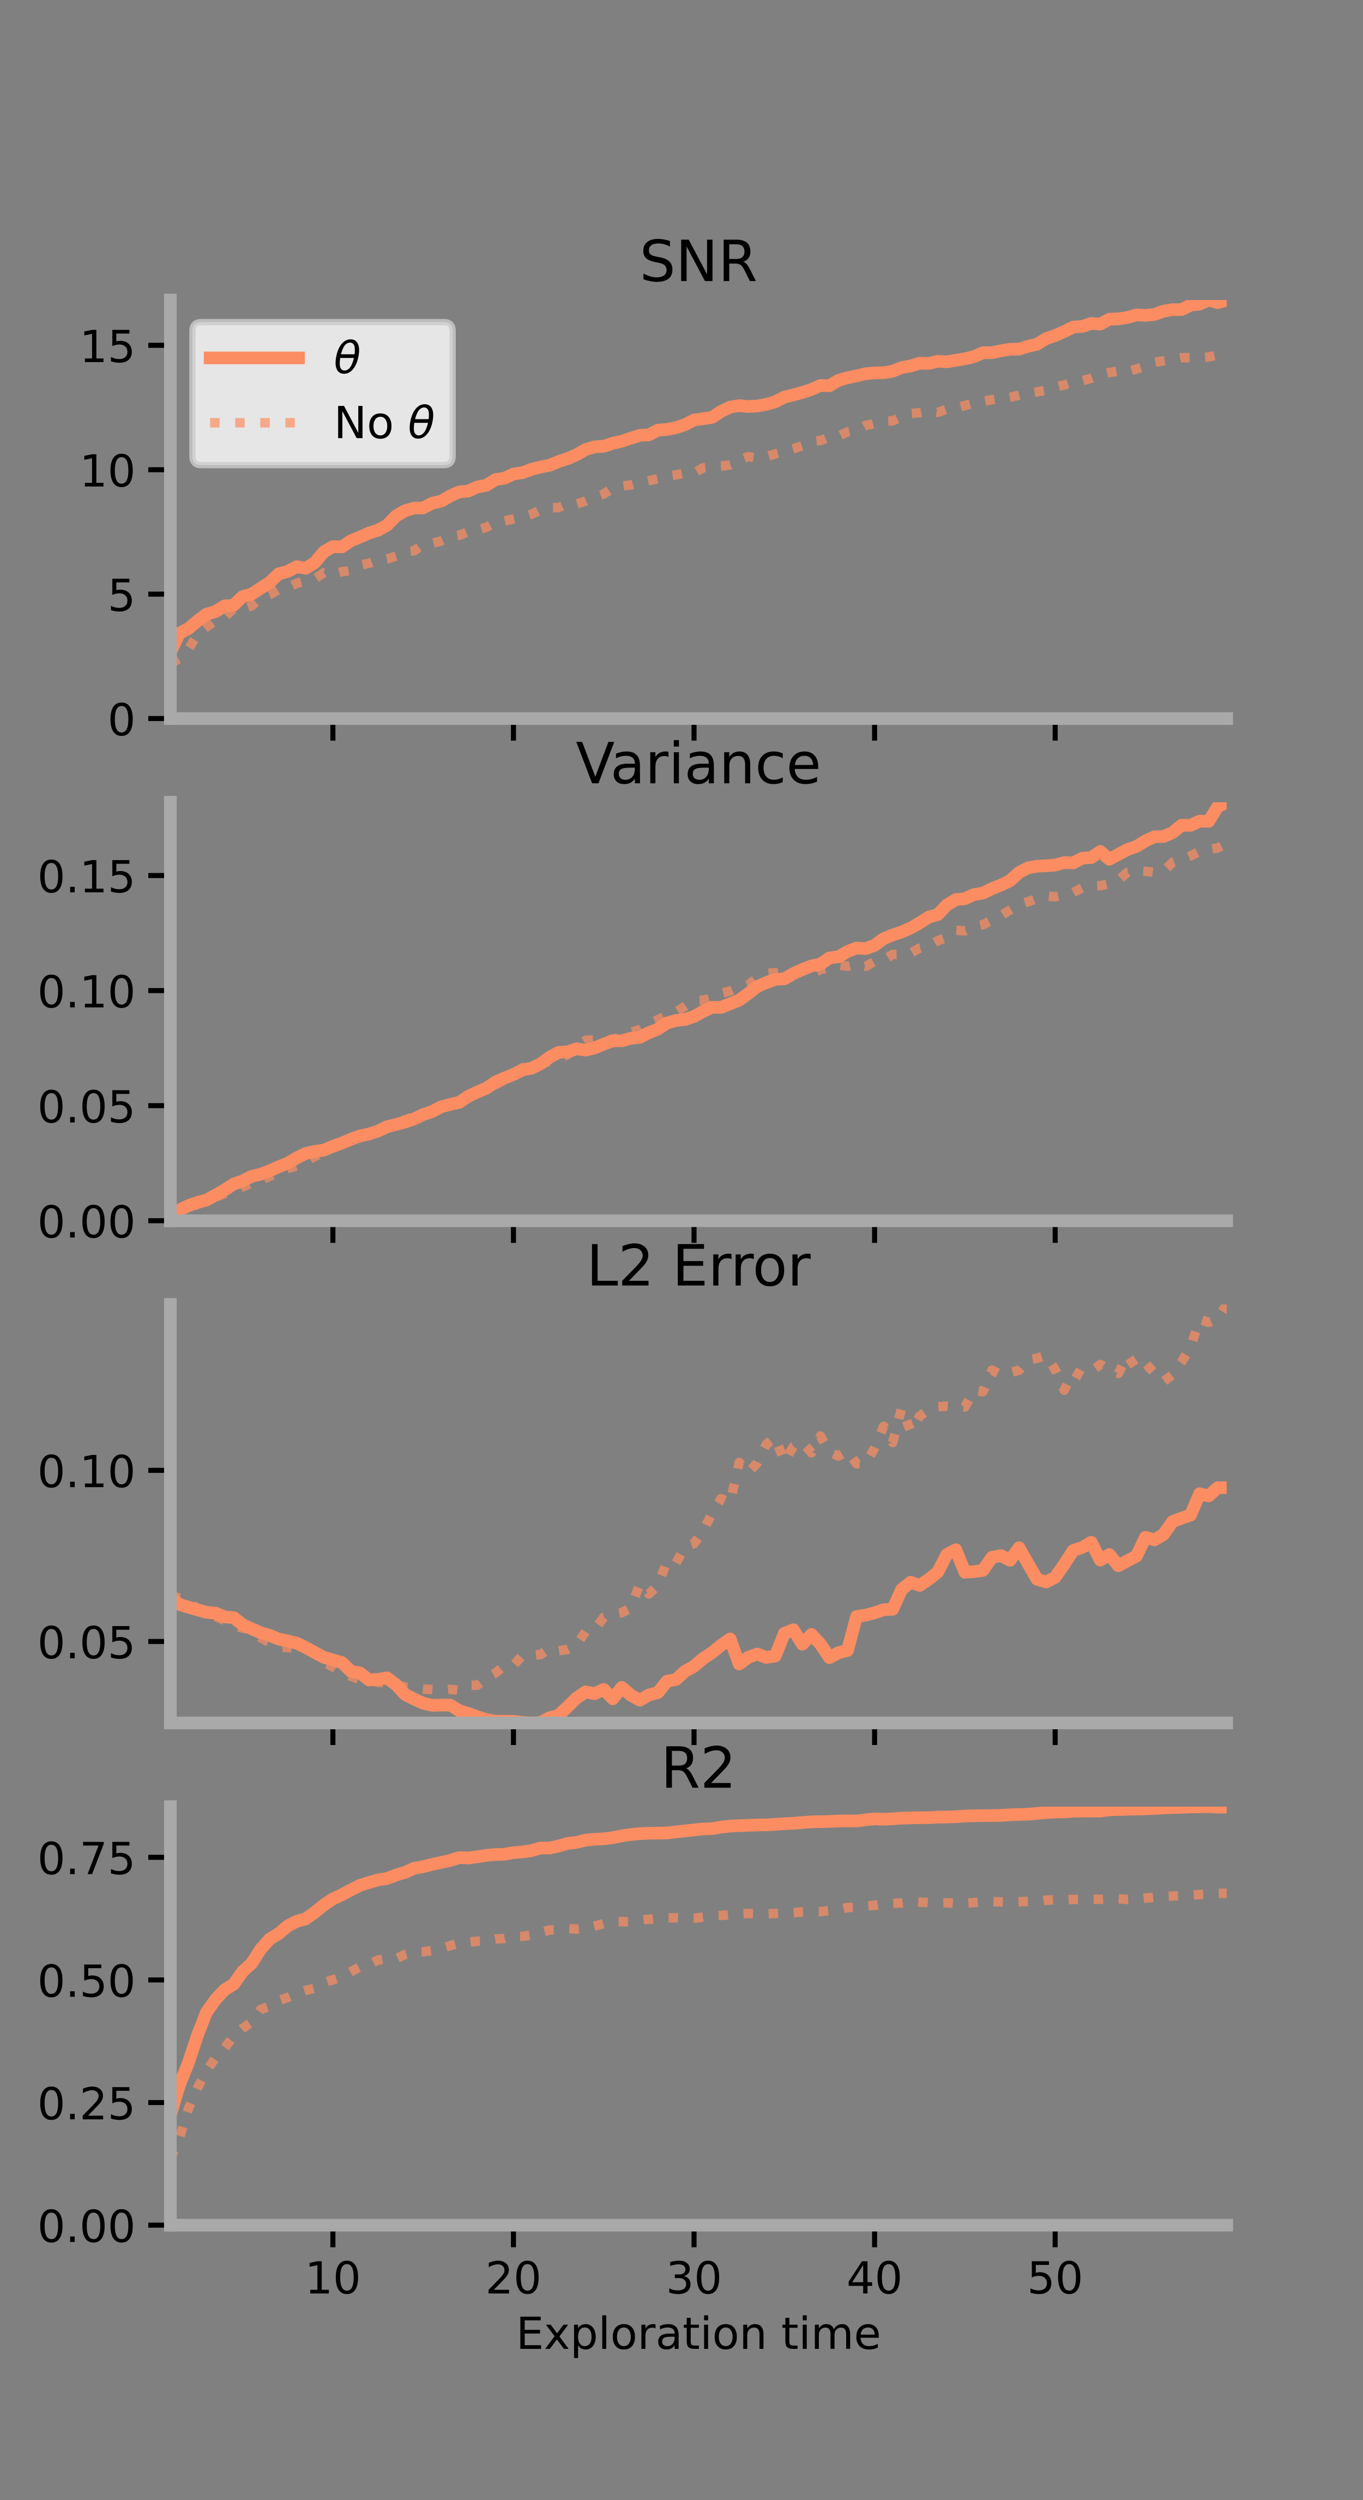 <?xml version="1.0" encoding="utf-8" standalone="no"?>
<!DOCTYPE svg PUBLIC "-//W3C//DTD SVG 1.1//EN"
  "http://www.w3.org/Graphics/SVG/1.1/DTD/svg11.dtd">
<!-- Created with matplotlib (https://matplotlib.org/) -->
<svg height="396pt" version="1.1" viewBox="0 0 216 396" width="216pt" xmlns="http://www.w3.org/2000/svg" xmlns:xlink="http://www.w3.org/1999/xlink">
 <rect x="0" y="0" width="216" height="396" fill="#808080" stroke="none"/>
 <defs>
  <style type="text/css">*{stroke-linecap:butt;stroke-linejoin:round;}</style>
 </defs>
 <g id="figure_1">
  <g id="patch_1">
   <path d="M 0 396 
L 216 396 
L 216 0 
L 0 0 
z
" style="fill:none;"/>
  </g>
  <g id="axes_1">
   <g id="patch_2">
    <path d="M 27 113.807 
L 194.4 113.807 
L 194.4 47.52 
L 27 47.52 
z
" style="fill:none;"/>
   </g>
   <g id="matplotlib.axis_1">
    <g id="xtick_1">
     <g id="line2d_1">
      <defs>
       <path d="M 0 0 
L 0 3.5 
" id="m6ef747f770" style="stroke:#000000;stroke-width:0.8;"/>
      </defs>
      <g>
       <use style="stroke:#000000;stroke-width:0.8;" x="52.754" xlink:href="#m6ef747f770" y="113.807"/>
      </g>
     </g>
    </g>
    <g id="xtick_2">
     <g id="line2d_2">
      <g>
       <use style="stroke:#000000;stroke-width:0.8;" x="81.369" xlink:href="#m6ef747f770" y="113.807"/>
      </g>
     </g>
    </g>
    <g id="xtick_3">
     <g id="line2d_3">
      <g>
       <use style="stroke:#000000;stroke-width:0.8;" x="109.984" xlink:href="#m6ef747f770" y="113.807"/>
      </g>
     </g>
    </g>
    <g id="xtick_4">
     <g id="line2d_4">
      <g>
       <use style="stroke:#000000;stroke-width:0.8;" x="138.6" xlink:href="#m6ef747f770" y="113.807"/>
      </g>
     </g>
    </g>
    <g id="xtick_5">
     <g id="line2d_5">
      <g>
       <use style="stroke:#000000;stroke-width:0.8;" x="167.215" xlink:href="#m6ef747f770" y="113.807"/>
      </g>
     </g>
    </g>
   </g>
   <g id="matplotlib.axis_2">
    <g id="ytick_1">
     <g id="line2d_6">
      <defs>
       <path d="M 0 0 
L -3.5 0 
" id="m7f195678b8" style="stroke:#000000;stroke-width:0.8;"/>
      </defs>
      <g>
       <use style="stroke:#000000;stroke-width:0.8;" x="27" xlink:href="#m7f195678b8" y="113.807"/>
      </g>
     </g>
     <g id="text_1">
      <!-- 0 -->
      <g transform="translate(17.046 116.466)scale(0.07 -0.07)">
       <defs>
        <path d="M 31.781 66.406 
Q 24.172 66.406 20.328 58.906 
Q 16.5 51.422 16.5 36.375 
Q 16.5 21.391 20.328 13.891 
Q 24.172 6.391 31.781 6.391 
Q 39.453 6.391 43.281 13.891 
Q 47.125 21.391 47.125 36.375 
Q 47.125 51.422 43.281 58.906 
Q 39.453 66.406 31.781 66.406 
z
M 31.781 74.219 
Q 44.047 74.219 50.516 64.516 
Q 56.984 54.828 56.984 36.375 
Q 56.984 17.969 50.516 8.266 
Q 44.047 -1.422 31.781 -1.422 
Q 19.531 -1.422 13.062 8.266 
Q 6.594 17.969 6.594 36.375 
Q 6.594 54.828 13.062 64.516 
Q 19.531 74.219 31.781 74.219 
z
" id="DejaVuSans-48"/>
       </defs>
       <use xlink:href="#DejaVuSans-48"/>
      </g>
     </g>
    </g>
    <g id="ytick_2">
     <g id="line2d_7">
      <g>
       <use style="stroke:#000000;stroke-width:0.8;" x="27" xlink:href="#m7f195678b8" y="94.103"/>
      </g>
     </g>
     <g id="text_2">
      <!-- 5 -->
      <g transform="translate(17.046 96.763)scale(0.07 -0.07)">
       <defs>
        <path d="M 10.797 72.906 
L 49.516 72.906 
L 49.516 64.594 
L 19.828 64.594 
L 19.828 46.734 
Q 21.969 47.469 24.109 47.828 
Q 26.266 48.188 28.422 48.188 
Q 40.625 48.188 47.75 41.5 
Q 54.891 34.812 54.891 23.391 
Q 54.891 11.625 47.562 5.094 
Q 40.234 -1.422 26.906 -1.422 
Q 22.312 -1.422 17.547 -0.641 
Q 12.797 0.141 7.719 1.703 
L 7.719 11.625 
Q 12.109 9.234 16.797 8.062 
Q 21.484 6.891 26.703 6.891 
Q 35.156 6.891 40.078 11.328 
Q 45.016 15.766 45.016 23.391 
Q 45.016 31 40.078 35.438 
Q 35.156 39.891 26.703 39.891 
Q 22.75 39.891 18.812 39.016 
Q 14.891 38.141 10.797 36.281 
z
" id="DejaVuSans-53"/>
       </defs>
       <use xlink:href="#DejaVuSans-53"/>
      </g>
     </g>
    </g>
    <g id="ytick_3">
     <g id="line2d_8">
      <g>
       <use style="stroke:#000000;stroke-width:0.8;" x="27" xlink:href="#m7f195678b8" y="74.399"/>
      </g>
     </g>
     <g id="text_3">
      <!-- 10 -->
      <g transform="translate(12.592 77.059)scale(0.07 -0.07)">
       <defs>
        <path d="M 12.406 8.297 
L 28.516 8.297 
L 28.516 63.922 
L 10.984 60.406 
L 10.984 69.391 
L 28.422 72.906 
L 38.281 72.906 
L 38.281 8.297 
L 54.391 8.297 
L 54.391 0 
L 12.406 0 
z
" id="DejaVuSans-49"/>
       </defs>
       <use xlink:href="#DejaVuSans-49"/>
       <use x="63.623" xlink:href="#DejaVuSans-48"/>
      </g>
     </g>
    </g>
    <g id="ytick_4">
     <g id="line2d_9">
      <g>
       <use style="stroke:#000000;stroke-width:0.8;" x="27" xlink:href="#m7f195678b8" y="54.696"/>
      </g>
     </g>
     <g id="text_4">
      <!-- 15 -->
      <g transform="translate(12.592 57.355)scale(0.07 -0.07)">
       <use xlink:href="#DejaVuSans-49"/>
       <use x="63.623" xlink:href="#DejaVuSans-53"/>
      </g>
     </g>
    </g>
   </g>
   <g id="line2d_10">
    <path clip-path="url(#p3bab3ea4b0)" d="M 27 103.317 
L 28.431 100.303 
L 29.862 99.565 
L 31.292 98.35 
L 32.723 97.275 
L 34.154 96.862 
L 35.585 95.966 
L 37.015 95.871 
L 38.446 94.49 
L 39.877 94.1 
L 41.308 93.167 
L 42.739 92.258 
L 44.169 90.888 
L 45.6 90.504 
L 47.031 89.757 
L 48.462 90.003 
L 49.892 89.109 
L 51.323 87.404 
L 52.754 86.574 
L 54.185 86.624 
L 55.616 85.642 
L 57.046 85.066 
L 58.477 84.427 
L 59.908 83.978 
L 61.339 83.182 
L 62.769 81.721 
L 64.2 80.891 
L 65.631 80.477 
L 67.062 80.443 
L 68.493 79.702 
L 69.923 79.38 
L 71.354 78.547 
L 72.785 77.911 
L 74.216 77.778 
L 75.646 77.134 
L 77.077 76.868 
L 78.508 75.965 
L 79.939 75.747 
L 81.37 75.071 
L 82.8 74.867 
L 84.231 74.335 
L 85.662 73.966 
L 87.093 73.688 
L 88.523 73.104 
L 89.954 72.639 
L 91.385 72.014 
L 92.816 71.194 
L 94.246 70.774 
L 95.677 70.68 
L 97.108 70.21 
L 98.539 69.882 
L 99.969 69.401 
L 101.4 68.952 
L 102.831 68.881 
L 104.262 68.127 
L 105.692 68.026 
L 107.123 67.741 
L 108.554 67.255 
L 109.985 66.53 
L 111.415 66.323 
L 112.846 66.108 
L 114.277 65.162 
L 115.708 64.483 
L 117.139 64.244 
L 118.569 64.391 
L 120 64.308 
L 121.431 64.053 
L 122.862 63.638 
L 124.293 62.892 
L 125.723 62.548 
L 127.154 62.159 
L 128.585 61.692 
L 130.016 61.057 
L 131.446 61.096 
L 132.877 60.243 
L 134.308 59.827 
L 135.739 59.535 
L 137.17 59.196 
L 138.6 59.061 
L 140.031 59.03 
L 141.462 58.8 
L 142.892 58.218 
L 144.323 57.97 
L 145.754 57.526 
L 147.185 57.562 
L 148.616 57.223 
L 150.046 57.308 
L 151.477 57.068 
L 152.908 56.834 
L 154.339 56.485 
L 155.77 55.866 
L 157.2 55.86 
L 158.631 55.558 
L 160.062 55.315 
L 161.493 55.294 
L 162.924 54.844 
L 164.354 54.525 
L 165.785 53.626 
L 167.216 53.145 
L 168.647 52.514 
L 170.077 51.804 
L 171.508 51.706 
L 172.939 51.23 
L 174.37 51.322 
L 175.8 50.556 
L 177.231 50.508 
L 178.662 50.289 
L 180.093 49.884 
L 181.523 49.957 
L 182.954 49.808 
L 184.385 49.282 
L 185.816 49.047 
L 187.246 49.036 
L 188.677 48.318 
L 190.108 48.168 
L 191.539 47.52 
L 192.969 47.94 
L 194.4 47.534 
" style="fill:none;stroke:#fc8d62;stroke-linecap:square;stroke-width:2;"/>
   </g>
   <g id="line2d_11">
    <path clip-path="url(#p3bab3ea4b0)" d="M 27 105.097 
L 28.431 104.313 
L 29.862 102.843 
L 31.292 100.469 
L 32.723 99.301 
L 34.154 98.305 
L 35.585 97.757 
L 37.015 96.393 
L 38.446 96.492 
L 39.877 95.947 
L 41.308 94.725 
L 42.739 94.184 
L 44.169 93.377 
L 45.6 93.096 
L 47.031 92.39 
L 48.462 92.06 
L 49.892 91.684 
L 51.323 90.706 
L 52.754 90.944 
L 54.185 90.545 
L 55.616 90.361 
L 57.046 89.512 
L 58.477 89.219 
L 59.908 88.717 
L 61.339 88.543 
L 62.769 88.084 
L 64.2 87.416 
L 65.631 87.242 
L 67.062 86.23 
L 68.493 86.047 
L 69.923 85.688 
L 71.354 85.042 
L 72.785 84.788 
L 74.216 84.202 
L 75.646 83.974 
L 77.077 83.512 
L 78.508 82.762 
L 79.939 82.518 
L 81.37 82.18 
L 82.8 81.904 
L 84.231 81.442 
L 85.662 80.754 
L 87.093 80.41 
L 88.523 80.387 
L 89.954 79.775 
L 91.385 79.839 
L 92.816 79.354 
L 94.246 78.76 
L 95.677 78.243 
L 97.108 77.301 
L 98.539 76.974 
L 99.969 76.804 
L 101.4 76.42 
L 102.831 76.134 
L 104.262 75.802 
L 105.692 75.391 
L 107.123 75.224 
L 108.554 74.9 
L 109.985 74.954 
L 111.415 74.1 
L 112.846 73.933 
L 114.277 73.83 
L 115.708 73.643 
L 117.139 72.902 
L 118.569 72.321 
L 120 72.526 
L 121.431 72.337 
L 122.862 71.889 
L 124.293 71.509 
L 125.723 71.087 
L 127.154 70.576 
L 128.585 69.908 
L 130.016 69.781 
L 131.446 69.238 
L 132.877 69.081 
L 134.308 68.399 
L 135.739 68.116 
L 137.17 67.382 
L 138.6 67.08 
L 140.031 66.713 
L 141.462 66.672 
L 142.892 65.971 
L 144.323 65.5 
L 145.754 65.355 
L 147.185 65.055 
L 148.616 65.307 
L 150.046 64.803 
L 151.477 64.63 
L 152.908 64.225 
L 154.339 63.797 
L 155.77 63.553 
L 157.2 63.317 
L 158.631 63.102 
L 160.062 62.93 
L 161.493 62.598 
L 162.924 62.251 
L 164.354 62.061 
L 165.785 61.815 
L 167.216 61.294 
L 168.647 60.974 
L 170.077 60.508 
L 171.508 60.304 
L 172.939 59.91 
L 174.37 59.374 
L 175.8 59.001 
L 177.231 58.769 
L 178.662 58.897 
L 180.093 58.445 
L 181.523 58.009 
L 182.954 57.388 
L 184.385 57.154 
L 185.816 56.953 
L 187.246 56.654 
L 188.677 56.658 
L 190.108 56.661 
L 191.539 56.544 
L 192.969 56.236 
L 194.4 55.918 
" style="fill:none;stroke:#fc8d62;stroke-dasharray:1.5,2.475;stroke-dashoffset:0;stroke-opacity:0.7;stroke-width:1.5;"/>
   </g>
   <g id="patch_3">
    <path d="M 27 113.807 
L 27 47.52 
" style="fill:none;stroke:#a9a9a9;stroke-linecap:square;stroke-linejoin:miter;stroke-width:2;"/>
   </g>
   <g id="patch_4">
    <path d="M 194.4 113.807 
L 194.4 47.52 
" style="fill:none;"/>
   </g>
   <g id="patch_5">
    <path d="M 27 113.807 
L 194.4 113.807 
" style="fill:none;stroke:#a9a9a9;stroke-linecap:square;stroke-linejoin:miter;stroke-width:2;"/>
   </g>
   <g id="patch_6">
    <path d="M 27 47.52 
L 194.4 47.52 
" style="fill:none;"/>
   </g>
   <g id="text_5">
    <!-- SNR -->
    <g transform="translate(101.35 44.52)scale(0.09 -0.09)">
     <defs>
      <path d="M 53.516 70.516 
L 53.516 60.891 
Q 47.906 63.578 42.922 64.891 
Q 37.938 66.219 33.297 66.219 
Q 25.25 66.219 20.875 63.094 
Q 16.5 59.969 16.5 54.203 
Q 16.5 49.359 19.406 46.891 
Q 22.312 44.438 30.422 42.922 
L 36.375 41.703 
Q 47.406 39.594 52.656 34.297 
Q 57.906 29 57.906 20.125 
Q 57.906 9.516 50.797 4.047 
Q 43.703 -1.422 29.984 -1.422 
Q 24.812 -1.422 18.969 -0.25 
Q 13.141 0.922 6.891 3.219 
L 6.891 13.375 
Q 12.891 10.016 18.656 8.297 
Q 24.422 6.594 29.984 6.594 
Q 38.422 6.594 43.016 9.906 
Q 47.609 13.234 47.609 19.391 
Q 47.609 24.75 44.312 27.781 
Q 41.016 30.812 33.5 32.328 
L 27.484 33.5 
Q 16.453 35.688 11.516 40.375 
Q 6.594 45.062 6.594 53.422 
Q 6.594 63.094 13.406 68.656 
Q 20.219 74.219 32.172 74.219 
Q 37.312 74.219 42.625 73.281 
Q 47.953 72.359 53.516 70.516 
z
" id="DejaVuSans-83"/>
      <path d="M 9.812 72.906 
L 23.094 72.906 
L 55.422 11.922 
L 55.422 72.906 
L 64.984 72.906 
L 64.984 0 
L 51.703 0 
L 19.391 60.984 
L 19.391 0 
L 9.812 0 
z
" id="DejaVuSans-78"/>
      <path d="M 44.391 34.188 
Q 47.562 33.109 50.562 29.594 
Q 53.562 26.078 56.594 19.922 
L 66.609 0 
L 56 0 
L 46.688 18.703 
Q 43.062 26.031 39.672 28.422 
Q 36.281 30.812 30.422 30.812 
L 19.672 30.812 
L 19.672 0 
L 9.812 0 
L 9.812 72.906 
L 32.078 72.906 
Q 44.578 72.906 50.734 67.672 
Q 56.891 62.453 56.891 51.906 
Q 56.891 45.016 53.688 40.469 
Q 50.484 35.938 44.391 34.188 
z
M 19.672 64.797 
L 19.672 38.922 
L 32.078 38.922 
Q 39.203 38.922 42.844 42.219 
Q 46.484 45.516 46.484 51.906 
Q 46.484 58.297 42.844 61.547 
Q 39.203 64.797 32.078 64.797 
z
" id="DejaVuSans-82"/>
     </defs>
     <use xlink:href="#DejaVuSans-83"/>
     <use x="63.477" xlink:href="#DejaVuSans-78"/>
     <use x="138.281" xlink:href="#DejaVuSans-82"/>
    </g>
   </g>
   <g id="legend_1">
    <g id="patch_7">
     <path d="M 31.9 73.669 
L 70.33 73.669 
Q 71.73 73.669 71.73 72.269 
L 71.73 52.42 
Q 71.73 51.02 70.33 51.02 
L 31.9 51.02 
Q 30.5 51.02 30.5 52.42 
L 30.5 72.269 
Q 30.5 73.669 31.9 73.669 
z
" style="fill:#ffffff;opacity:0.8;stroke:#cccccc;stroke-linejoin:miter;"/>
    </g>
    <g id="line2d_12">
     <path d="M 33.3 56.689 
L 47.3 56.689 
" style="fill:none;stroke:#fc8d62;stroke-linecap:square;stroke-width:2;"/>
    </g>
    <g id="line2d_13"/>
    <g id="text_6">
     <!-- $\theta$ -->
     <g transform="translate(52.9 59.139)scale(0.07 -0.07)">
      <defs>
       <path d="M 45.516 34.672 
L 14.453 34.672 
Q 12.359 20.062 14.5 13.875 
Q 17.188 6.25 24.469 6.25 
Q 31.781 6.25 37.359 13.922 
Q 42.234 20.656 45.516 34.672 
z
M 47.016 42.969 
Q 48.344 56.844 46.625 61.719 
Q 43.953 69.438 36.766 69.438 
Q 29.297 69.438 23.828 61.812 
Q 19.531 55.672 16.156 42.969 
z
M 38.188 76.766 
Q 49.906 76.766 54.594 66.406 
Q 59.281 56.109 55.719 37.844 
Q 52.203 19.625 43.453 9.281 
Q 34.766 -1.125 23.047 -1.125 
Q 11.281 -1.125 6.641 9.281 
Q 2 19.625 5.516 37.844 
Q 9.078 56.109 17.719 66.406 
Q 26.422 76.766 38.188 76.766 
z
" id="DejaVuSans-Oblique-952"/>
      </defs>
      <use transform="translate(0 0.234)" xlink:href="#DejaVuSans-Oblique-952"/>
     </g>
    </g>
    <g id="line2d_14">
     <path d="M 33.3 66.964 
L 47.3 66.964 
" style="fill:none;stroke:#fc8d62;stroke-dasharray:1.5,2.475;stroke-dashoffset:0;stroke-opacity:0.7;stroke-width:1.5;"/>
    </g>
    <g id="line2d_15"/>
    <g id="text_7">
     <!-- No $\theta$ -->
     <g transform="translate(52.9 69.414)scale(0.07 -0.07)">
      <defs>
       <path d="M 30.609 48.391 
Q 23.391 48.391 19.188 42.75 
Q 14.984 37.109 14.984 27.297 
Q 14.984 17.484 19.156 11.844 
Q 23.344 6.203 30.609 6.203 
Q 37.797 6.203 41.984 11.859 
Q 46.188 17.531 46.188 27.297 
Q 46.188 37.016 41.984 42.703 
Q 37.797 48.391 30.609 48.391 
z
M 30.609 56 
Q 42.328 56 49.016 48.375 
Q 55.719 40.766 55.719 27.297 
Q 55.719 13.875 49.016 6.219 
Q 42.328 -1.422 30.609 -1.422 
Q 18.844 -1.422 12.172 6.219 
Q 5.516 13.875 5.516 27.297 
Q 5.516 40.766 12.172 48.375 
Q 18.844 56 30.609 56 
z
" id="DejaVuSans-111"/>
       <path id="DejaVuSans-32"/>
      </defs>
      <use transform="translate(0 0.234)" xlink:href="#DejaVuSans-78"/>
      <use transform="translate(74.805 0.234)" xlink:href="#DejaVuSans-111"/>
      <use transform="translate(135.986 0.234)" xlink:href="#DejaVuSans-32"/>
      <use transform="translate(167.773 0.234)" xlink:href="#DejaVuSans-Oblique-952"/>
     </g>
    </g>
   </g>
  </g>
  <g id="axes_2">
   <g id="patch_8">
    <path d="M 27 193.351 
L 194.4 193.351 
L 194.4 127.064 
L 27 127.064 
z
" style="fill:none;"/>
   </g>
   <g id="matplotlib.axis_3">
    <g id="xtick_6">
     <g id="line2d_16">
      <g>
       <use style="stroke:#000000;stroke-width:0.8;" x="52.754" xlink:href="#m6ef747f770" y="193.351"/>
      </g>
     </g>
    </g>
    <g id="xtick_7">
     <g id="line2d_17">
      <g>
       <use style="stroke:#000000;stroke-width:0.8;" x="81.369" xlink:href="#m6ef747f770" y="193.351"/>
      </g>
     </g>
    </g>
    <g id="xtick_8">
     <g id="line2d_18">
      <g>
       <use style="stroke:#000000;stroke-width:0.8;" x="109.984" xlink:href="#m6ef747f770" y="193.351"/>
      </g>
     </g>
    </g>
    <g id="xtick_9">
     <g id="line2d_19">
      <g>
       <use style="stroke:#000000;stroke-width:0.8;" x="138.6" xlink:href="#m6ef747f770" y="193.351"/>
      </g>
     </g>
    </g>
    <g id="xtick_10">
     <g id="line2d_20">
      <g>
       <use style="stroke:#000000;stroke-width:0.8;" x="167.215" xlink:href="#m6ef747f770" y="193.351"/>
      </g>
     </g>
    </g>
   </g>
   <g id="matplotlib.axis_4">
    <g id="ytick_5">
     <g id="line2d_21">
      <g>
       <use style="stroke:#000000;stroke-width:0.8;" x="27" xlink:href="#m7f195678b8" y="193.351"/>
      </g>
     </g>
     <g id="text_8">
      <!-- 0.00 -->
      <g transform="translate(5.914 196.011)scale(0.07 -0.07)">
       <defs>
        <path d="M 10.688 12.406 
L 21 12.406 
L 21 0 
L 10.688 0 
z
" id="DejaVuSans-46"/>
       </defs>
       <use xlink:href="#DejaVuSans-48"/>
       <use x="63.623" xlink:href="#DejaVuSans-46"/>
       <use x="95.41" xlink:href="#DejaVuSans-48"/>
       <use x="159.033" xlink:href="#DejaVuSans-48"/>
      </g>
     </g>
    </g>
    <g id="ytick_6">
     <g id="line2d_22">
      <g>
       <use style="stroke:#000000;stroke-width:0.8;" x="27" xlink:href="#m7f195678b8" y="175.125"/>
      </g>
     </g>
     <g id="text_9">
      <!-- 0.05 -->
      <g transform="translate(5.914 177.785)scale(0.07 -0.07)">
       <use xlink:href="#DejaVuSans-48"/>
       <use x="63.623" xlink:href="#DejaVuSans-46"/>
       <use x="95.41" xlink:href="#DejaVuSans-48"/>
       <use x="159.033" xlink:href="#DejaVuSans-53"/>
      </g>
     </g>
    </g>
    <g id="ytick_7">
     <g id="line2d_23">
      <g>
       <use style="stroke:#000000;stroke-width:0.8;" x="27" xlink:href="#m7f195678b8" y="156.899"/>
      </g>
     </g>
     <g id="text_10">
      <!-- 0.10 -->
      <g transform="translate(5.914 159.559)scale(0.07 -0.07)">
       <use xlink:href="#DejaVuSans-48"/>
       <use x="63.623" xlink:href="#DejaVuSans-46"/>
       <use x="95.41" xlink:href="#DejaVuSans-49"/>
       <use x="159.033" xlink:href="#DejaVuSans-48"/>
      </g>
     </g>
    </g>
    <g id="ytick_8">
     <g id="line2d_24">
      <g>
       <use style="stroke:#000000;stroke-width:0.8;" x="27" xlink:href="#m7f195678b8" y="138.673"/>
      </g>
     </g>
     <g id="text_11">
      <!-- 0.15 -->
      <g transform="translate(5.914 141.333)scale(0.07 -0.07)">
       <use xlink:href="#DejaVuSans-48"/>
       <use x="63.623" xlink:href="#DejaVuSans-46"/>
       <use x="95.41" xlink:href="#DejaVuSans-49"/>
       <use x="159.033" xlink:href="#DejaVuSans-53"/>
      </g>
     </g>
    </g>
   </g>
   <g id="line2d_25">
    <path clip-path="url(#pcd5ad429cf)" d="M 27 192.198 
L 28.431 191.645 
L 29.862 190.954 
L 31.292 190.449 
L 32.723 190.074 
L 34.154 189.29 
L 35.585 188.481 
L 37.015 187.544 
L 38.446 187.049 
L 39.877 186.319 
L 41.308 185.981 
L 42.739 185.44 
L 44.169 184.794 
L 45.6 184.236 
L 47.031 183.389 
L 48.462 182.683 
L 49.892 182.366 
L 51.323 182.169 
L 52.754 181.549 
L 54.185 181.053 
L 55.616 180.441 
L 57.046 179.914 
L 58.477 179.608 
L 59.908 179.144 
L 61.339 178.461 
L 62.769 178.111 
L 64.2 177.712 
L 65.631 177.227 
L 67.062 176.529 
L 68.493 176.06 
L 69.923 175.298 
L 71.354 174.928 
L 72.785 174.593 
L 74.216 173.636 
L 75.646 172.958 
L 77.077 172.363 
L 78.508 171.386 
L 79.939 170.755 
L 81.37 170.186 
L 82.8 169.461 
L 84.231 169.2 
L 85.662 168.503 
L 87.093 167.453 
L 88.523 166.684 
L 89.954 166.598 
L 91.385 166.112 
L 92.816 166.325 
L 94.246 165.975 
L 95.677 165.373 
L 97.108 164.847 
L 98.539 164.851 
L 99.969 164.447 
L 101.4 164.307 
L 102.831 163.567 
L 104.262 162.997 
L 105.692 162.03 
L 107.123 161.632 
L 108.554 161.483 
L 109.985 160.996 
L 111.415 160.21 
L 112.846 159.545 
L 114.277 159.558 
L 115.708 158.979 
L 117.139 158.417 
L 118.569 157.375 
L 120 156.258 
L 121.431 155.636 
L 122.862 155.116 
L 124.293 155.036 
L 125.723 154.211 
L 127.154 153.56 
L 128.585 152.995 
L 130.016 152.7 
L 131.446 151.728 
L 132.877 151.542 
L 134.308 150.715 
L 135.739 150.152 
L 137.17 150.25 
L 138.6 149.737 
L 140.031 148.675 
L 141.462 148.09 
L 142.892 147.608 
L 144.323 146.983 
L 145.754 146.164 
L 147.185 145.253 
L 148.616 144.863 
L 150.046 143.343 
L 151.477 142.483 
L 152.908 142.347 
L 154.339 141.684 
L 155.77 141.452 
L 157.2 140.754 
L 158.631 140.186 
L 160.062 139.491 
L 161.493 138.194 
L 162.924 137.449 
L 164.354 137.201 
L 165.785 137.13 
L 167.216 137.014 
L 168.647 136.629 
L 170.077 136.675 
L 171.508 135.937 
L 172.939 135.831 
L 174.37 134.869 
L 175.8 136.103 
L 177.231 135.321 
L 178.662 134.561 
L 180.093 134.071 
L 181.523 133.189 
L 182.954 132.539 
L 184.385 132.49 
L 185.816 131.882 
L 187.246 130.7 
L 188.677 130.724 
L 190.108 130.063 
L 191.539 130.088 
L 192.969 127.769 
L 194.4 127.064 
" style="fill:none;stroke:#fc8d62;stroke-linecap:square;stroke-width:2;"/>
   </g>
   <g id="line2d_26">
    <path clip-path="url(#pcd5ad429cf)" d="M 27 192.327 
L 28.431 191.691 
L 29.862 191.341 
L 31.292 190.745 
L 32.723 190.247 
L 34.154 189.651 
L 35.585 189.057 
L 37.015 188.662 
L 38.446 187.994 
L 39.877 187.36 
L 41.308 186.894 
L 42.739 186.327 
L 44.169 185.688 
L 45.6 185.113 
L 47.031 184.638 
L 48.462 183.962 
L 49.892 183.161 
L 51.323 182.512 
L 52.754 181.88 
L 54.185 181.154 
L 55.616 180.73 
L 57.046 180.186 
L 58.477 179.633 
L 59.908 178.983 
L 61.339 178.196 
L 62.769 177.484 
L 64.2 177.358 
L 65.631 176.823 
L 67.062 176.436 
L 68.493 175.746 
L 69.923 175.353 
L 71.354 174.938 
L 72.785 174.516 
L 74.216 173.667 
L 75.646 172.891 
L 77.077 172.279 
L 78.508 171.826 
L 79.939 171.067 
L 81.37 170.281 
L 82.8 169.129 
L 84.231 168.873 
L 85.662 168.518 
L 87.093 168.122 
L 88.523 167.711 
L 89.954 167.028 
L 91.385 165.739 
L 92.816 164.782 
L 94.246 164.695 
L 95.677 164.735 
L 97.108 164.655 
L 98.539 164.146 
L 99.969 163.523 
L 101.4 163.044 
L 102.831 162.189 
L 104.262 161.492 
L 105.692 160.849 
L 107.123 160.314 
L 108.554 159.396 
L 109.985 158.434 
L 111.415 158.437 
L 112.846 158.041 
L 114.277 157.308 
L 115.708 156.964 
L 117.139 156.329 
L 118.569 156.013 
L 120 154.886 
L 121.431 154.179 
L 122.862 154.059 
L 124.293 154.055 
L 125.723 153.825 
L 127.154 153.68 
L 128.585 154.384 
L 130.016 153.55 
L 131.446 153.383 
L 132.877 152.869 
L 134.308 153.038 
L 135.739 152.706 
L 137.17 153.064 
L 138.6 152.286 
L 140.031 152.067 
L 141.462 151.173 
L 142.892 151.148 
L 144.323 150.932 
L 145.754 150.155 
L 147.185 149.836 
L 148.616 148.991 
L 150.046 148.474 
L 151.477 147.345 
L 152.908 147.448 
L 154.339 146.794 
L 155.77 146.46 
L 157.2 145.712 
L 158.631 145.006 
L 160.062 144.134 
L 161.493 143.27 
L 162.924 142.821 
L 164.354 142.309 
L 165.785 141.919 
L 167.216 142.045 
L 168.647 141.739 
L 170.077 141.345 
L 171.508 140.632 
L 172.939 140.347 
L 174.37 140.293 
L 175.8 139.964 
L 177.231 139.442 
L 178.662 138.154 
L 180.093 137.927 
L 181.523 138.007 
L 182.954 138.17 
L 184.385 138.007 
L 185.816 136.606 
L 187.246 136.134 
L 188.677 135.561 
L 190.108 134.852 
L 191.539 134.52 
L 192.969 134.305 
L 194.4 133.583 
" style="fill:none;stroke:#fc8d62;stroke-dasharray:1.5,2.475;stroke-dashoffset:0;stroke-opacity:0.7;stroke-width:1.5;"/>
   </g>
   <g id="patch_9">
    <path d="M 27 193.351 
L 27 127.064 
" style="fill:none;stroke:#a9a9a9;stroke-linecap:square;stroke-linejoin:miter;stroke-width:2;"/>
   </g>
   <g id="patch_10">
    <path d="M 194.4 193.351 
L 194.4 127.064 
" style="fill:none;"/>
   </g>
   <g id="patch_11">
    <path d="M 27 193.351 
L 194.4 193.351 
" style="fill:none;stroke:#a9a9a9;stroke-linecap:square;stroke-linejoin:miter;stroke-width:2;"/>
   </g>
   <g id="patch_12">
    <path d="M 27 127.064 
L 194.4 127.064 
" style="fill:none;"/>
   </g>
   <g id="text_12">
    <!-- Variance -->
    <g transform="translate(91.26 124.064)scale(0.09 -0.09)">
     <defs>
      <path d="M 28.609 0 
L 0.781 72.906 
L 11.078 72.906 
L 34.188 11.531 
L 57.328 72.906 
L 67.578 72.906 
L 39.797 0 
z
" id="DejaVuSans-86"/>
      <path d="M 34.281 27.484 
Q 23.391 27.484 19.188 25 
Q 14.984 22.516 14.984 16.5 
Q 14.984 11.719 18.141 8.906 
Q 21.297 6.109 26.703 6.109 
Q 34.188 6.109 38.703 11.406 
Q 43.219 16.703 43.219 25.484 
L 43.219 27.484 
z
M 52.203 31.203 
L 52.203 0 
L 43.219 0 
L 43.219 8.297 
Q 40.141 3.328 35.547 0.953 
Q 30.953 -1.422 24.312 -1.422 
Q 15.922 -1.422 10.953 3.297 
Q 6 8.016 6 15.922 
Q 6 25.141 12.172 29.828 
Q 18.359 34.516 30.609 34.516 
L 43.219 34.516 
L 43.219 35.406 
Q 43.219 41.609 39.141 45 
Q 35.062 48.391 27.688 48.391 
Q 23 48.391 18.547 47.266 
Q 14.109 46.141 10.016 43.891 
L 10.016 52.203 
Q 14.938 54.109 19.578 55.047 
Q 24.219 56 28.609 56 
Q 40.484 56 46.344 49.844 
Q 52.203 43.703 52.203 31.203 
z
" id="DejaVuSans-97"/>
      <path d="M 41.109 46.297 
Q 39.594 47.172 37.812 47.578 
Q 36.031 48 33.891 48 
Q 26.266 48 22.188 43.047 
Q 18.109 38.094 18.109 28.812 
L 18.109 0 
L 9.078 0 
L 9.078 54.688 
L 18.109 54.688 
L 18.109 46.188 
Q 20.953 51.172 25.484 53.578 
Q 30.031 56 36.531 56 
Q 37.453 56 38.578 55.875 
Q 39.703 55.766 41.062 55.516 
z
" id="DejaVuSans-114"/>
      <path d="M 9.422 54.688 
L 18.406 54.688 
L 18.406 0 
L 9.422 0 
z
M 9.422 75.984 
L 18.406 75.984 
L 18.406 64.594 
L 9.422 64.594 
z
" id="DejaVuSans-105"/>
      <path d="M 54.891 33.016 
L 54.891 0 
L 45.906 0 
L 45.906 32.719 
Q 45.906 40.484 42.875 44.328 
Q 39.844 48.188 33.797 48.188 
Q 26.516 48.188 22.312 43.547 
Q 18.109 38.922 18.109 30.906 
L 18.109 0 
L 9.078 0 
L 9.078 54.688 
L 18.109 54.688 
L 18.109 46.188 
Q 21.344 51.125 25.703 53.562 
Q 30.078 56 35.797 56 
Q 45.219 56 50.047 50.172 
Q 54.891 44.344 54.891 33.016 
z
" id="DejaVuSans-110"/>
      <path d="M 48.781 52.594 
L 48.781 44.188 
Q 44.969 46.297 41.141 47.344 
Q 37.312 48.391 33.406 48.391 
Q 24.656 48.391 19.812 42.844 
Q 14.984 37.312 14.984 27.297 
Q 14.984 17.281 19.812 11.734 
Q 24.656 6.203 33.406 6.203 
Q 37.312 6.203 41.141 7.25 
Q 44.969 8.297 48.781 10.406 
L 48.781 2.094 
Q 45.016 0.344 40.984 -0.531 
Q 36.969 -1.422 32.422 -1.422 
Q 20.062 -1.422 12.781 6.344 
Q 5.516 14.109 5.516 27.297 
Q 5.516 40.672 12.859 48.328 
Q 20.219 56 33.016 56 
Q 37.156 56 41.109 55.141 
Q 45.062 54.297 48.781 52.594 
z
" id="DejaVuSans-99"/>
      <path d="M 56.203 29.594 
L 56.203 25.203 
L 14.891 25.203 
Q 15.484 15.922 20.484 11.062 
Q 25.484 6.203 34.422 6.203 
Q 39.594 6.203 44.453 7.469 
Q 49.312 8.734 54.109 11.281 
L 54.109 2.781 
Q 49.266 0.734 44.188 -0.344 
Q 39.109 -1.422 33.891 -1.422 
Q 20.797 -1.422 13.156 6.188 
Q 5.516 13.812 5.516 26.812 
Q 5.516 40.234 12.766 48.109 
Q 20.016 56 32.328 56 
Q 43.359 56 49.781 48.891 
Q 56.203 41.797 56.203 29.594 
z
M 47.219 32.234 
Q 47.125 39.594 43.094 43.984 
Q 39.062 48.391 32.422 48.391 
Q 24.906 48.391 20.391 44.141 
Q 15.875 39.891 15.188 32.172 
z
" id="DejaVuSans-101"/>
     </defs>
     <use xlink:href="#DejaVuSans-86"/>
     <use x="60.658" xlink:href="#DejaVuSans-97"/>
     <use x="121.938" xlink:href="#DejaVuSans-114"/>
     <use x="163.051" xlink:href="#DejaVuSans-105"/>
     <use x="190.834" xlink:href="#DejaVuSans-97"/>
     <use x="252.113" xlink:href="#DejaVuSans-110"/>
     <use x="315.492" xlink:href="#DejaVuSans-99"/>
     <use x="370.473" xlink:href="#DejaVuSans-101"/>
    </g>
   </g>
  </g>
  <g id="axes_3">
   <g id="patch_13">
    <path d="M 27 272.896 
L 194.4 272.896 
L 194.4 206.609 
L 27 206.609 
z
" style="fill:none;"/>
   </g>
   <g id="matplotlib.axis_5">
    <g id="xtick_11">
     <g id="line2d_27">
      <g>
       <use style="stroke:#000000;stroke-width:0.8;" x="52.754" xlink:href="#m6ef747f770" y="272.896"/>
      </g>
     </g>
    </g>
    <g id="xtick_12">
     <g id="line2d_28">
      <g>
       <use style="stroke:#000000;stroke-width:0.8;" x="81.369" xlink:href="#m6ef747f770" y="272.896"/>
      </g>
     </g>
    </g>
    <g id="xtick_13">
     <g id="line2d_29">
      <g>
       <use style="stroke:#000000;stroke-width:0.8;" x="109.984" xlink:href="#m6ef747f770" y="272.896"/>
      </g>
     </g>
    </g>
    <g id="xtick_14">
     <g id="line2d_30">
      <g>
       <use style="stroke:#000000;stroke-width:0.8;" x="138.6" xlink:href="#m6ef747f770" y="272.896"/>
      </g>
     </g>
    </g>
    <g id="xtick_15">
     <g id="line2d_31">
      <g>
       <use style="stroke:#000000;stroke-width:0.8;" x="167.215" xlink:href="#m6ef747f770" y="272.896"/>
      </g>
     </g>
    </g>
   </g>
   <g id="matplotlib.axis_6">
    <g id="ytick_9">
     <g id="line2d_32">
      <g>
       <use style="stroke:#000000;stroke-width:0.8;" x="27" xlink:href="#m7f195678b8" y="259.994"/>
      </g>
     </g>
     <g id="text_13">
      <!-- 0.05 -->
      <g transform="translate(5.914 262.654)scale(0.07 -0.07)">
       <use xlink:href="#DejaVuSans-48"/>
       <use x="63.623" xlink:href="#DejaVuSans-46"/>
       <use x="95.41" xlink:href="#DejaVuSans-48"/>
       <use x="159.033" xlink:href="#DejaVuSans-53"/>
      </g>
     </g>
    </g>
    <g id="ytick_10">
     <g id="line2d_33">
      <g>
       <use style="stroke:#000000;stroke-width:0.8;" x="27" xlink:href="#m7f195678b8" y="232.887"/>
      </g>
     </g>
     <g id="text_14">
      <!-- 0.10 -->
      <g transform="translate(5.914 235.547)scale(0.07 -0.07)">
       <use xlink:href="#DejaVuSans-48"/>
       <use x="63.623" xlink:href="#DejaVuSans-46"/>
       <use x="95.41" xlink:href="#DejaVuSans-49"/>
       <use x="159.033" xlink:href="#DejaVuSans-48"/>
      </g>
     </g>
    </g>
   </g>
   <g id="line2d_34">
    <path clip-path="url(#pcfc9142056)" d="M 27 253.011 
L 28.431 254.131 
L 29.862 254.556 
L 31.292 254.971 
L 32.723 255.375 
L 34.154 255.498 
L 35.585 256.099 
L 37.015 256.204 
L 38.446 257.32 
L 39.877 257.978 
L 41.308 258.6 
L 42.739 259.018 
L 44.169 259.62 
L 45.6 259.908 
L 47.031 260.252 
L 48.462 260.955 
L 49.892 261.736 
L 51.323 262.504 
L 52.754 262.917 
L 54.185 263.325 
L 55.616 264.72 
L 57.046 264.971 
L 58.477 266.092 
L 59.908 265.995 
L 61.339 265.761 
L 62.769 266.846 
L 64.2 268.392 
L 65.631 269.11 
L 67.062 269.771 
L 68.493 270.103 
L 69.923 270.064 
L 71.354 270.073 
L 72.785 270.958 
L 74.216 271.387 
L 75.646 271.91 
L 77.077 272.363 
L 78.508 272.625 
L 79.939 272.618 
L 81.37 272.64 
L 82.8 272.807 
L 84.231 272.896 
L 85.662 272.819 
L 87.093 272.07 
L 88.523 271.692 
L 89.954 270.335 
L 91.385 268.94 
L 92.816 267.959 
L 94.246 268.257 
L 95.677 267.576 
L 97.108 269.065 
L 98.539 267.265 
L 99.969 268.495 
L 101.4 269.289 
L 102.831 268.461 
L 104.262 268.098 
L 105.692 266.297 
L 107.123 266.017 
L 108.554 264.715 
L 109.985 263.929 
L 111.415 262.698 
L 112.846 261.754 
L 114.277 260.594 
L 115.708 259.588 
L 117.139 263.569 
L 118.569 262.509 
L 120 261.981 
L 121.431 262.515 
L 122.862 262.29 
L 124.293 258.705 
L 125.723 258.127 
L 127.154 260.418 
L 128.585 258.88 
L 130.016 260.41 
L 131.446 262.545 
L 132.877 261.759 
L 134.308 261.42 
L 135.739 256.038 
L 137.17 255.825 
L 138.6 255.45 
L 140.031 254.96 
L 141.462 254.887 
L 142.892 251.753 
L 144.323 250.608 
L 145.754 251.106 
L 147.185 250.138 
L 148.616 249.003 
L 150.046 246.206 
L 151.477 245.465 
L 152.908 249.027 
L 154.339 248.926 
L 155.77 248.727 
L 157.2 246.658 
L 158.631 246.389 
L 160.062 247.138 
L 161.493 245.142 
L 162.924 247.68 
L 164.354 250.142 
L 165.785 250.574 
L 167.216 249.831 
L 168.647 247.773 
L 170.077 245.584 
L 171.508 245.101 
L 172.939 244.281 
L 174.37 247.111 
L 175.8 246.221 
L 177.231 247.994 
L 178.662 247.209 
L 180.093 246.48 
L 181.523 243.487 
L 182.954 243.891 
L 184.385 243.039 
L 185.816 240.998 
L 187.246 240.46 
L 188.677 239.973 
L 190.108 236.582 
L 191.539 236.939 
L 192.969 235.633 
L 194.4 235.624 
" style="fill:none;stroke:#fc8d62;stroke-linecap:square;stroke-width:2;"/>
   </g>
   <g id="line2d_35">
    <path clip-path="url(#pcfc9142056)" d="M 27 252.597 
L 28.431 253.16 
L 29.862 253.93 
L 31.292 254.691 
L 32.723 255.358 
L 34.154 256.039 
L 35.585 256.697 
L 37.015 257.601 
L 38.446 257.864 
L 39.877 258.18 
L 41.308 259.409 
L 42.739 260.125 
L 44.169 260.992 
L 45.6 260.927 
L 47.031 261.142 
L 48.462 261.283 
L 49.892 261.697 
L 51.323 263.299 
L 52.754 264.014 
L 54.185 264.833 
L 55.616 265.51 
L 57.046 266.017 
L 58.477 266.093 
L 59.908 266.484 
L 61.339 266.525 
L 62.769 266.899 
L 64.2 267.212 
L 65.631 267.369 
L 67.062 267.518 
L 68.493 267.604 
L 69.923 267.709 
L 71.354 267.568 
L 72.785 267.729 
L 74.216 266.914 
L 75.646 266.922 
L 77.077 265.735 
L 78.508 264.996 
L 79.939 263.798 
L 81.37 263.762 
L 82.8 262.216 
L 84.231 262.199 
L 85.662 262.061 
L 87.093 261.109 
L 88.523 261.453 
L 89.954 261.246 
L 91.385 260.459 
L 92.816 258.432 
L 94.246 258.115 
L 95.677 256.158 
L 97.108 255.723 
L 98.539 255.424 
L 99.969 254.659 
L 101.4 250.849 
L 102.831 252.469 
L 104.262 251.112 
L 105.692 247.275 
L 107.123 247.595 
L 108.554 244.954 
L 109.985 244.489 
L 111.415 242.509 
L 112.846 239.657 
L 114.277 237.362 
L 115.708 238.026 
L 117.139 231.633 
L 118.569 233.288 
L 120 231.709 
L 121.431 228.781 
L 122.862 227.643 
L 124.293 231.541 
L 125.723 229.114 
L 127.154 228.423 
L 128.585 230.106 
L 130.016 227.448 
L 131.446 230.005 
L 132.877 230.618 
L 134.308 229.823 
L 135.739 231.832 
L 137.17 231.903 
L 138.6 229.346 
L 140.031 225.903 
L 141.462 228.479 
L 142.892 222.989 
L 144.323 226.694 
L 145.754 224.3 
L 147.185 223.238 
L 148.616 222.81 
L 150.046 222.735 
L 151.477 222.865 
L 152.908 222.863 
L 154.339 220.21 
L 155.77 220.436 
L 157.2 217.016 
L 158.631 217.759 
L 160.062 217.404 
L 161.493 217.028 
L 162.924 215.358 
L 164.354 215.126 
L 165.785 214.679 
L 167.216 216.932 
L 168.647 220.192 
L 170.077 217.173 
L 171.508 217.973 
L 172.939 217.228 
L 174.37 216.108 
L 175.8 216.989 
L 177.231 217.534 
L 178.662 214.648 
L 180.093 216.829 
L 181.523 215.941 
L 182.954 217.496 
L 184.385 218.825 
L 185.816 217.727 
L 187.246 215.722 
L 188.677 213.393 
L 190.108 208.967 
L 191.539 209.45 
L 192.969 208.817 
L 194.4 206.609 
" style="fill:none;stroke:#fc8d62;stroke-dasharray:1.5,2.475;stroke-dashoffset:0;stroke-opacity:0.7;stroke-width:1.5;"/>
   </g>
   <g id="patch_14">
    <path d="M 27 272.896 
L 27 206.609 
" style="fill:none;stroke:#a9a9a9;stroke-linecap:square;stroke-linejoin:miter;stroke-width:2;"/>
   </g>
   <g id="patch_15">
    <path d="M 194.4 272.896 
L 194.4 206.609 
" style="fill:none;"/>
   </g>
   <g id="patch_16">
    <path d="M 27 272.896 
L 194.4 272.896 
" style="fill:none;stroke:#a9a9a9;stroke-linecap:square;stroke-linejoin:miter;stroke-width:2;"/>
   </g>
   <g id="patch_17">
    <path d="M 27 206.609 
L 194.4 206.609 
" style="fill:none;"/>
   </g>
   <g id="text_15">
    <!-- L2 Error -->
    <g transform="translate(92.933 203.609)scale(0.09 -0.09)">
     <defs>
      <path d="M 9.812 72.906 
L 19.672 72.906 
L 19.672 8.297 
L 55.172 8.297 
L 55.172 0 
L 9.812 0 
z
" id="DejaVuSans-76"/>
      <path d="M 19.188 8.297 
L 53.609 8.297 
L 53.609 0 
L 7.328 0 
L 7.328 8.297 
Q 12.938 14.109 22.625 23.891 
Q 32.328 33.688 34.812 36.531 
Q 39.547 41.844 41.422 45.531 
Q 43.312 49.219 43.312 52.781 
Q 43.312 58.594 39.234 62.25 
Q 35.156 65.922 28.609 65.922 
Q 23.969 65.922 18.812 64.312 
Q 13.672 62.703 7.812 59.422 
L 7.812 69.391 
Q 13.766 71.781 18.938 73 
Q 24.125 74.219 28.422 74.219 
Q 39.75 74.219 46.484 68.547 
Q 53.219 62.891 53.219 53.422 
Q 53.219 48.922 51.531 44.891 
Q 49.859 40.875 45.406 35.406 
Q 44.188 33.984 37.641 27.219 
Q 31.109 20.453 19.188 8.297 
z
" id="DejaVuSans-50"/>
      <path d="M 9.812 72.906 
L 55.906 72.906 
L 55.906 64.594 
L 19.672 64.594 
L 19.672 43.016 
L 54.391 43.016 
L 54.391 34.719 
L 19.672 34.719 
L 19.672 8.297 
L 56.781 8.297 
L 56.781 0 
L 9.812 0 
z
" id="DejaVuSans-69"/>
     </defs>
     <use xlink:href="#DejaVuSans-76"/>
     <use x="55.713" xlink:href="#DejaVuSans-50"/>
     <use x="119.336" xlink:href="#DejaVuSans-32"/>
     <use x="151.123" xlink:href="#DejaVuSans-69"/>
     <use x="214.307" xlink:href="#DejaVuSans-114"/>
     <use x="253.67" xlink:href="#DejaVuSans-114"/>
     <use x="292.533" xlink:href="#DejaVuSans-111"/>
     <use x="353.715" xlink:href="#DejaVuSans-114"/>
    </g>
   </g>
  </g>
  <g id="axes_4">
   <g id="patch_18">
    <path d="M 27 352.44 
L 194.4 352.44 
L 194.4 286.153 
L 27 286.153 
z
" style="fill:none;"/>
   </g>
   <g id="matplotlib.axis_7">
    <g id="xtick_16">
     <g id="line2d_36">
      <g>
       <use style="stroke:#000000;stroke-width:0.8;" x="52.754" xlink:href="#m6ef747f770" y="352.44"/>
      </g>
     </g>
     <g id="text_16">
      <!-- 10 -->
      <g transform="translate(48.3 363.259)scale(0.07 -0.07)">
       <use xlink:href="#DejaVuSans-49"/>
       <use x="63.623" xlink:href="#DejaVuSans-48"/>
      </g>
     </g>
    </g>
    <g id="xtick_17">
     <g id="line2d_37">
      <g>
       <use style="stroke:#000000;stroke-width:0.8;" x="81.369" xlink:href="#m6ef747f770" y="352.44"/>
      </g>
     </g>
     <g id="text_17">
      <!-- 20 -->
      <g transform="translate(76.915 363.259)scale(0.07 -0.07)">
       <use xlink:href="#DejaVuSans-50"/>
       <use x="63.623" xlink:href="#DejaVuSans-48"/>
      </g>
     </g>
    </g>
    <g id="xtick_18">
     <g id="line2d_38">
      <g>
       <use style="stroke:#000000;stroke-width:0.8;" x="109.984" xlink:href="#m6ef747f770" y="352.44"/>
      </g>
     </g>
     <g id="text_18">
      <!-- 30 -->
      <g transform="translate(105.53 363.259)scale(0.07 -0.07)">
       <defs>
        <path d="M 40.578 39.312 
Q 47.656 37.797 51.625 33 
Q 55.609 28.219 55.609 21.188 
Q 55.609 10.406 48.188 4.484 
Q 40.766 -1.422 27.094 -1.422 
Q 22.516 -1.422 17.656 -0.516 
Q 12.797 0.391 7.625 2.203 
L 7.625 11.719 
Q 11.719 9.328 16.594 8.109 
Q 21.484 6.891 26.812 6.891 
Q 36.078 6.891 40.938 10.547 
Q 45.797 14.203 45.797 21.188 
Q 45.797 27.641 41.281 31.266 
Q 36.766 34.906 28.719 34.906 
L 20.219 34.906 
L 20.219 43.016 
L 29.109 43.016 
Q 36.375 43.016 40.234 45.922 
Q 44.094 48.828 44.094 54.297 
Q 44.094 59.906 40.109 62.906 
Q 36.141 65.922 28.719 65.922 
Q 24.656 65.922 20.016 65.031 
Q 15.375 64.156 9.812 62.312 
L 9.812 71.094 
Q 15.438 72.656 20.344 73.438 
Q 25.25 74.219 29.594 74.219 
Q 40.828 74.219 47.359 69.109 
Q 53.906 64.016 53.906 55.328 
Q 53.906 49.266 50.438 45.094 
Q 46.969 40.922 40.578 39.312 
z
" id="DejaVuSans-51"/>
       </defs>
       <use xlink:href="#DejaVuSans-51"/>
       <use x="63.623" xlink:href="#DejaVuSans-48"/>
      </g>
     </g>
    </g>
    <g id="xtick_19">
     <g id="line2d_39">
      <g>
       <use style="stroke:#000000;stroke-width:0.8;" x="138.6" xlink:href="#m6ef747f770" y="352.44"/>
      </g>
     </g>
     <g id="text_19">
      <!-- 40 -->
      <g transform="translate(134.146 363.259)scale(0.07 -0.07)">
       <defs>
        <path d="M 37.797 64.312 
L 12.891 25.391 
L 37.797 25.391 
z
M 35.203 72.906 
L 47.609 72.906 
L 47.609 25.391 
L 58.016 25.391 
L 58.016 17.188 
L 47.609 17.188 
L 47.609 0 
L 37.797 0 
L 37.797 17.188 
L 4.891 17.188 
L 4.891 26.703 
z
" id="DejaVuSans-52"/>
       </defs>
       <use xlink:href="#DejaVuSans-52"/>
       <use x="63.623" xlink:href="#DejaVuSans-48"/>
      </g>
     </g>
    </g>
    <g id="xtick_20">
     <g id="line2d_40">
      <g>
       <use style="stroke:#000000;stroke-width:0.8;" x="167.215" xlink:href="#m6ef747f770" y="352.44"/>
      </g>
     </g>
     <g id="text_20">
      <!-- 50 -->
      <g transform="translate(162.761 363.259)scale(0.07 -0.07)">
       <use xlink:href="#DejaVuSans-53"/>
       <use x="63.623" xlink:href="#DejaVuSans-48"/>
      </g>
     </g>
    </g>
    <g id="text_21">
     <!-- Exploration time -->
     <g transform="translate(81.774 372.034)scale(0.07 -0.07)">
      <defs>
       <path d="M 54.891 54.688 
L 35.109 28.078 
L 55.906 0 
L 45.312 0 
L 29.391 21.484 
L 13.484 0 
L 2.875 0 
L 24.125 28.609 
L 4.688 54.688 
L 15.281 54.688 
L 29.781 35.203 
L 44.281 54.688 
z
" id="DejaVuSans-120"/>
       <path d="M 18.109 8.203 
L 18.109 -20.797 
L 9.078 -20.797 
L 9.078 54.688 
L 18.109 54.688 
L 18.109 46.391 
Q 20.953 51.266 25.266 53.625 
Q 29.594 56 35.594 56 
Q 45.562 56 51.781 48.094 
Q 58.016 40.188 58.016 27.297 
Q 58.016 14.406 51.781 6.484 
Q 45.562 -1.422 35.594 -1.422 
Q 29.594 -1.422 25.266 0.953 
Q 20.953 3.328 18.109 8.203 
z
M 48.688 27.297 
Q 48.688 37.203 44.609 42.844 
Q 40.531 48.484 33.406 48.484 
Q 26.266 48.484 22.188 42.844 
Q 18.109 37.203 18.109 27.297 
Q 18.109 17.391 22.188 11.75 
Q 26.266 6.109 33.406 6.109 
Q 40.531 6.109 44.609 11.75 
Q 48.688 17.391 48.688 27.297 
z
" id="DejaVuSans-112"/>
       <path d="M 9.422 75.984 
L 18.406 75.984 
L 18.406 0 
L 9.422 0 
z
" id="DejaVuSans-108"/>
       <path d="M 18.312 70.219 
L 18.312 54.688 
L 36.812 54.688 
L 36.812 47.703 
L 18.312 47.703 
L 18.312 18.016 
Q 18.312 11.328 20.141 9.422 
Q 21.969 7.516 27.594 7.516 
L 36.812 7.516 
L 36.812 0 
L 27.594 0 
Q 17.188 0 13.234 3.875 
Q 9.281 7.766 9.281 18.016 
L 9.281 47.703 
L 2.688 47.703 
L 2.688 54.688 
L 9.281 54.688 
L 9.281 70.219 
z
" id="DejaVuSans-116"/>
       <path d="M 52 44.188 
Q 55.375 50.25 60.062 53.125 
Q 64.75 56 71.094 56 
Q 79.641 56 84.281 50.016 
Q 88.922 44.047 88.922 33.016 
L 88.922 0 
L 79.891 0 
L 79.891 32.719 
Q 79.891 40.578 77.094 44.375 
Q 74.312 48.188 68.609 48.188 
Q 61.625 48.188 57.562 43.547 
Q 53.516 38.922 53.516 30.906 
L 53.516 0 
L 44.484 0 
L 44.484 32.719 
Q 44.484 40.625 41.703 44.406 
Q 38.922 48.188 33.109 48.188 
Q 26.219 48.188 22.156 43.531 
Q 18.109 38.875 18.109 30.906 
L 18.109 0 
L 9.078 0 
L 9.078 54.688 
L 18.109 54.688 
L 18.109 46.188 
Q 21.188 51.219 25.484 53.609 
Q 29.781 56 35.688 56 
Q 41.656 56 45.828 52.969 
Q 50 49.953 52 44.188 
z
" id="DejaVuSans-109"/>
      </defs>
      <use xlink:href="#DejaVuSans-69"/>
      <use x="63.184" xlink:href="#DejaVuSans-120"/>
      <use x="122.363" xlink:href="#DejaVuSans-112"/>
      <use x="185.84" xlink:href="#DejaVuSans-108"/>
      <use x="213.623" xlink:href="#DejaVuSans-111"/>
      <use x="274.805" xlink:href="#DejaVuSans-114"/>
      <use x="315.918" xlink:href="#DejaVuSans-97"/>
      <use x="377.197" xlink:href="#DejaVuSans-116"/>
      <use x="416.406" xlink:href="#DejaVuSans-105"/>
      <use x="444.189" xlink:href="#DejaVuSans-111"/>
      <use x="505.371" xlink:href="#DejaVuSans-110"/>
      <use x="568.75" xlink:href="#DejaVuSans-32"/>
      <use x="600.537" xlink:href="#DejaVuSans-116"/>
      <use x="639.746" xlink:href="#DejaVuSans-105"/>
      <use x="667.529" xlink:href="#DejaVuSans-109"/>
      <use x="764.941" xlink:href="#DejaVuSans-101"/>
     </g>
    </g>
   </g>
   <g id="matplotlib.axis_8">
    <g id="ytick_11">
     <g id="line2d_41">
      <g>
       <use style="stroke:#000000;stroke-width:0.8;" x="27" xlink:href="#m7f195678b8" y="352.44"/>
      </g>
     </g>
     <g id="text_22">
      <!-- 0.00 -->
      <g transform="translate(5.914 355.099)scale(0.07 -0.07)">
       <use xlink:href="#DejaVuSans-48"/>
       <use x="63.623" xlink:href="#DejaVuSans-46"/>
       <use x="95.41" xlink:href="#DejaVuSans-48"/>
       <use x="159.033" xlink:href="#DejaVuSans-48"/>
      </g>
     </g>
    </g>
    <g id="ytick_12">
     <g id="line2d_42">
      <g>
       <use style="stroke:#000000;stroke-width:0.8;" x="27" xlink:href="#m7f195678b8" y="333.02"/>
      </g>
     </g>
     <g id="text_23">
      <!-- 0.25 -->
      <g transform="translate(5.914 335.679)scale(0.07 -0.07)">
       <use xlink:href="#DejaVuSans-48"/>
       <use x="63.623" xlink:href="#DejaVuSans-46"/>
       <use x="95.41" xlink:href="#DejaVuSans-50"/>
       <use x="159.033" xlink:href="#DejaVuSans-53"/>
      </g>
     </g>
    </g>
    <g id="ytick_13">
     <g id="line2d_43">
      <g>
       <use style="stroke:#000000;stroke-width:0.8;" x="27" xlink:href="#m7f195678b8" y="313.599"/>
      </g>
     </g>
     <g id="text_24">
      <!-- 0.50 -->
      <g transform="translate(5.914 316.259)scale(0.07 -0.07)">
       <use xlink:href="#DejaVuSans-48"/>
       <use x="63.623" xlink:href="#DejaVuSans-46"/>
       <use x="95.41" xlink:href="#DejaVuSans-53"/>
       <use x="159.033" xlink:href="#DejaVuSans-48"/>
      </g>
     </g>
    </g>
    <g id="ytick_14">
     <g id="line2d_44">
      <g>
       <use style="stroke:#000000;stroke-width:0.8;" x="27" xlink:href="#m7f195678b8" y="294.179"/>
      </g>
     </g>
     <g id="text_25">
      <!-- 0.75 -->
      <g transform="translate(5.914 296.838)scale(0.07 -0.07)">
       <defs>
        <path d="M 8.203 72.906 
L 55.078 72.906 
L 55.078 68.703 
L 28.609 0 
L 18.312 0 
L 43.219 64.594 
L 8.203 64.594 
z
" id="DejaVuSans-55"/>
       </defs>
       <use xlink:href="#DejaVuSans-48"/>
       <use x="63.623" xlink:href="#DejaVuSans-46"/>
       <use x="95.41" xlink:href="#DejaVuSans-55"/>
       <use x="159.033" xlink:href="#DejaVuSans-53"/>
      </g>
     </g>
    </g>
   </g>
   <g id="line2d_45">
    <path clip-path="url(#p2d4512af1a)" d="M 27 335.001 
L 28.431 330.262 
L 29.862 326.685 
L 31.292 322.367 
L 32.723 318.73 
L 34.154 316.704 
L 35.585 315.165 
L 37.015 314.295 
L 38.446 312.263 
L 39.877 310.967 
L 41.308 308.735 
L 42.739 307.124 
L 44.169 306.259 
L 45.6 305.036 
L 47.031 304.318 
L 48.462 303.904 
L 49.892 302.891 
L 51.323 301.723 
L 52.754 300.762 
L 54.185 300.105 
L 55.616 299.334 
L 57.046 298.62 
L 58.477 298.169 
L 59.908 297.753 
L 61.339 297.537 
L 62.769 296.978 
L 64.2 296.562 
L 65.631 295.914 
L 67.062 295.655 
L 68.493 295.294 
L 69.923 294.994 
L 71.354 294.672 
L 72.785 294.214 
L 74.216 294.278 
L 75.646 294.095 
L 77.077 293.859 
L 78.508 293.742 
L 79.939 293.694 
L 81.37 293.432 
L 82.8 293.324 
L 84.231 293.116 
L 85.662 292.704 
L 87.093 292.701 
L 88.523 292.395 
L 89.954 291.975 
L 91.385 291.808 
L 92.816 291.451 
L 94.246 291.318 
L 95.677 291.251 
L 97.108 291.069 
L 98.539 290.775 
L 99.969 290.57 
L 101.4 290.43 
L 102.831 290.363 
L 104.262 290.34 
L 105.692 290.321 
L 107.123 290.151 
L 108.554 289.995 
L 109.985 289.841 
L 111.415 289.68 
L 112.846 289.642 
L 114.277 289.394 
L 115.708 289.233 
L 117.139 289.168 
L 118.569 289.115 
L 120 289.063 
L 121.431 289.042 
L 122.862 288.957 
L 124.293 288.854 
L 125.723 288.787 
L 127.154 288.667 
L 128.585 288.559 
L 130.016 288.525 
L 131.446 288.495 
L 132.877 288.421 
L 134.308 288.417 
L 135.739 288.418 
L 137.17 288.242 
L 138.6 288.096 
L 140.031 288.152 
L 141.462 288.076 
L 142.892 287.972 
L 144.323 287.934 
L 145.754 287.898 
L 147.185 287.9 
L 148.616 287.815 
L 150.046 287.799 
L 151.477 287.744 
L 152.908 287.635 
L 154.339 287.602 
L 155.77 287.566 
L 157.2 287.57 
L 158.631 287.541 
L 160.062 287.443 
L 161.493 287.393 
L 162.924 287.36 
L 164.354 287.22 
L 165.785 287.094 
L 167.216 287.012 
L 168.647 286.979 
L 170.077 286.888 
L 171.508 286.864 
L 172.939 286.857 
L 174.37 286.85 
L 175.8 286.666 
L 177.231 286.607 
L 178.662 286.564 
L 180.093 286.532 
L 181.523 286.498 
L 182.954 286.441 
L 184.385 286.355 
L 185.816 286.298 
L 187.246 286.259 
L 188.677 286.196 
L 190.108 286.194 
L 191.539 286.153 
L 192.969 286.222 
L 194.4 286.227 
" style="fill:none;stroke:#fc8d62;stroke-linecap:square;stroke-width:2;"/>
   </g>
   <g id="line2d_46">
    <path clip-path="url(#p2d4512af1a)" d="M 27 341.992 
L 28.431 338.699 
L 29.862 333.953 
L 31.292 330.712 
L 32.723 328.024 
L 34.154 325.913 
L 35.585 324.362 
L 37.015 322.524 
L 38.446 321.267 
L 39.877 320.261 
L 41.308 318.27 
L 42.739 317.736 
L 44.169 316.867 
L 45.6 316.367 
L 47.031 315.709 
L 48.462 315.24 
L 49.892 314.912 
L 51.323 314.02 
L 52.754 313.578 
L 54.185 313.115 
L 55.616 312.295 
L 57.046 311.533 
L 58.477 311.152 
L 59.908 310.449 
L 61.339 310.226 
L 62.769 310.224 
L 64.2 309.553 
L 65.631 309.138 
L 67.062 309.134 
L 68.493 308.951 
L 69.923 308.586 
L 71.354 308.17 
L 72.785 307.725 
L 74.216 307.633 
L 75.646 307.462 
L 77.077 307.46 
L 78.508 307.103 
L 79.939 307.043 
L 81.37 306.663 
L 82.8 306.692 
L 84.231 306.482 
L 85.662 306.066 
L 87.093 305.68 
L 88.523 305.667 
L 89.954 305.461 
L 91.385 305.538 
L 92.816 305.412 
L 94.246 305.061 
L 95.677 304.669 
L 97.108 304.363 
L 98.539 304.363 
L 99.969 304.398 
L 101.4 304.109 
L 102.831 303.984 
L 104.262 303.88 
L 105.692 303.75 
L 107.123 303.758 
L 108.554 303.846 
L 109.985 303.827 
L 111.415 303.646 
L 112.846 303.448 
L 114.277 303.391 
L 115.708 303.258 
L 117.139 303.141 
L 118.569 303.079 
L 120 303.126 
L 121.431 303.14 
L 122.862 303.077 
L 124.293 303.006 
L 125.723 302.945 
L 127.154 302.835 
L 128.585 302.803 
L 130.016 302.786 
L 131.446 302.594 
L 132.877 302.492 
L 134.308 302.133 
L 135.739 302.079 
L 137.17 301.892 
L 138.6 301.774 
L 140.031 301.518 
L 141.462 301.461 
L 142.892 301.403 
L 144.323 301.215 
L 145.754 301.268 
L 147.185 301.35 
L 148.616 301.397 
L 150.046 301.381 
L 151.477 301.492 
L 152.908 301.463 
L 154.339 301.339 
L 155.77 301.239 
L 157.2 301.199 
L 158.631 301.233 
L 160.062 301.287 
L 161.493 301.221 
L 162.924 301.159 
L 164.354 301.153 
L 165.785 300.967 
L 167.216 300.895 
L 168.647 300.927 
L 170.077 300.844 
L 171.508 300.852 
L 172.939 300.802 
L 174.37 300.832 
L 175.8 300.784 
L 177.231 300.729 
L 178.662 300.862 
L 180.093 300.776 
L 181.523 300.639 
L 182.954 300.503 
L 184.385 300.384 
L 185.816 300.315 
L 187.246 300.232 
L 188.677 300.175 
L 190.108 300.067 
L 191.539 299.949 
L 192.969 299.9 
L 194.4 299.865 
" style="fill:none;stroke:#fc8d62;stroke-dasharray:1.5,2.475;stroke-dashoffset:0;stroke-opacity:0.7;stroke-width:1.5;"/>
   </g>
   <g id="patch_19">
    <path d="M 27 352.44 
L 27 286.153 
" style="fill:none;stroke:#a9a9a9;stroke-linecap:square;stroke-linejoin:miter;stroke-width:2;"/>
   </g>
   <g id="patch_20">
    <path d="M 194.4 352.44 
L 194.4 286.153 
" style="fill:none;"/>
   </g>
   <g id="patch_21">
    <path d="M 27 352.44 
L 194.4 352.44 
" style="fill:none;stroke:#a9a9a9;stroke-linecap:square;stroke-linejoin:miter;stroke-width:2;"/>
   </g>
   <g id="patch_22">
    <path d="M 27 286.153 
L 194.4 286.153 
" style="fill:none;"/>
   </g>
   <g id="text_26">
    <!-- R2 -->
    <g transform="translate(104.71 283.153)scale(0.09 -0.09)">
     <use xlink:href="#DejaVuSans-82"/>
     <use x="69.482" xlink:href="#DejaVuSans-50"/>
    </g>
   </g>
  </g>
 </g>
 <defs>
  <clipPath id="p3bab3ea4b0">
   <rect height="66.287" width="167.4" x="27" y="47.52"/>
  </clipPath>
  <clipPath id="pcd5ad429cf">
   <rect height="66.287" width="167.4" x="27" y="127.064"/>
  </clipPath>
  <clipPath id="pcfc9142056">
   <rect height="66.287" width="167.4" x="27" y="206.609"/>
  </clipPath>
  <clipPath id="p2d4512af1a">
   <rect height="66.287" width="167.4" x="27" y="286.153"/>
  </clipPath>
 </defs>
</svg>
